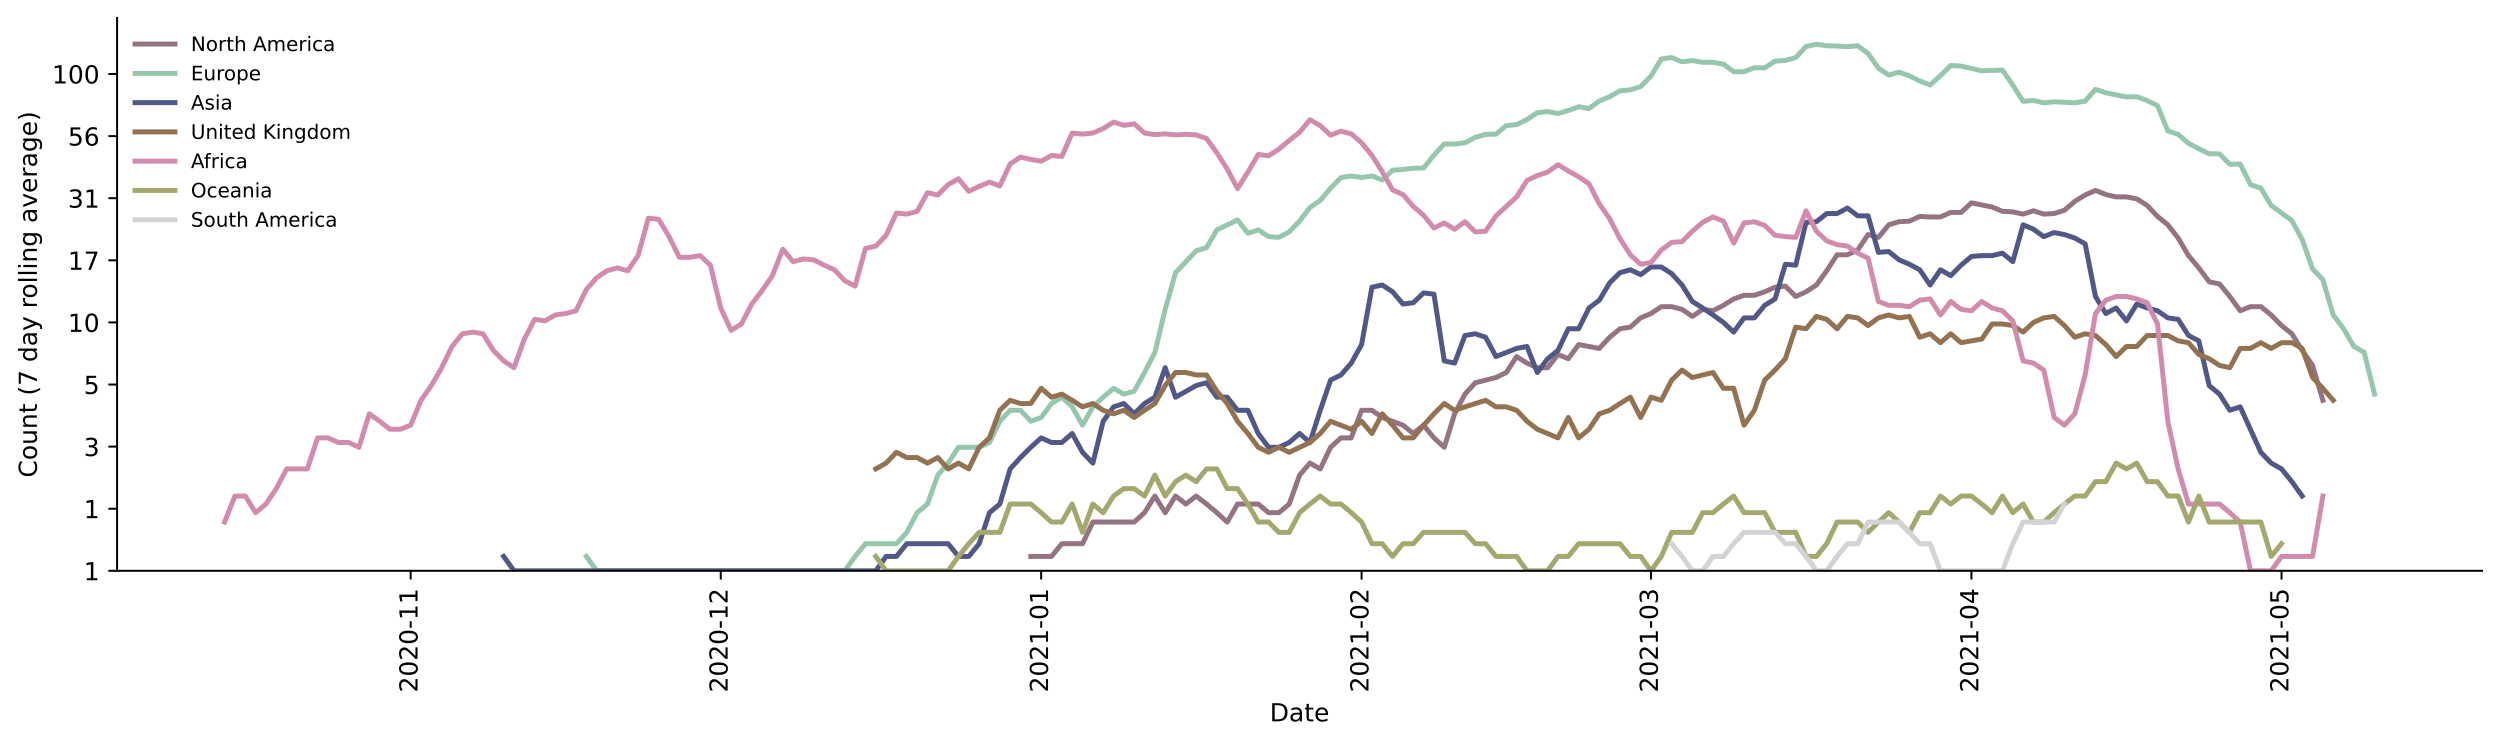 <?xml version="1.0" encoding="utf-8" standalone="no"?>
<!DOCTYPE svg PUBLIC "-//W3C//DTD SVG 1.1//EN"
  "http://www.w3.org/Graphics/SVG/1.1/DTD/svg11.dtd">
<!-- Created with matplotlib (https://matplotlib.org/) -->
<svg height="298.621pt" version="1.1" viewBox="0 0 1002.766 298.621" width="1002.766pt" xmlns="http://www.w3.org/2000/svg" xmlns:xlink="http://www.w3.org/1999/xlink">
 <defs>
  <style type="text/css">*{stroke-linecap:butt;stroke-linejoin:round;}</style>
 </defs>
 <g id="figure_1">
  <g id="patch_1">
   <path d="M 0 298.621 
L 1002.766 298.621 
L 1002.766 0 
L 0 0 
z
" style="fill:#ffffff;"/>
  </g>
  <g id="axes_1">
   <g id="patch_2">
    <path d="M 46.966 228.96 
L 995.566 228.96 
L 995.566 7.2 
L 46.966 7.2 
z
" style="fill:#ffffff;"/>
   </g>
   <g id="matplotlib.axis_1">
    <g id="xtick_1">
     <g id="line2d_1">
      <defs>
       <path d="M 0 0 
L 0 3.5 
" id="m1bc987ef3b" style="stroke:#000000;stroke-width:0.8;"/>
      </defs>
      <g>
       <use style="stroke:#000000;stroke-width:0.8;" x="164.711" xlink:href="#m1bc987ef3b" y="228.96"/>
      </g>
     </g>
     <g id="text_1">
      <!-- 2020-11 -->
      <g transform="translate(167.471 277.743)rotate(-90)scale(0.1 -0.1)">
       <defs>
        <path d="M 19.188 8.297 
L 53.609 8.297 
L 53.609 0 
L 7.328 0 
L 7.328 8.297 
Q 12.938 14.109 22.625 23.891 
Q 32.328 33.688 34.812 36.531 
Q 39.547 41.844 41.422 45.531 
Q 43.312 49.219 43.312 52.781 
Q 43.312 58.594 39.234 62.25 
Q 35.156 65.922 28.609 65.922 
Q 23.969 65.922 18.812 64.312 
Q 13.672 62.703 7.812 59.422 
L 7.812 69.391 
Q 13.766 71.781 18.938 73 
Q 24.125 74.219 28.422 74.219 
Q 39.75 74.219 46.484 68.547 
Q 53.219 62.891 53.219 53.422 
Q 53.219 48.922 51.531 44.891 
Q 49.859 40.875 45.406 35.406 
Q 44.188 33.984 37.641 27.219 
Q 31.109 20.453 19.188 8.297 
z
" id="DejaVuSans-50"/>
        <path d="M 31.781 66.406 
Q 24.172 66.406 20.328 58.906 
Q 16.5 51.422 16.5 36.375 
Q 16.5 21.391 20.328 13.891 
Q 24.172 6.391 31.781 6.391 
Q 39.453 6.391 43.281 13.891 
Q 47.125 21.391 47.125 36.375 
Q 47.125 51.422 43.281 58.906 
Q 39.453 66.406 31.781 66.406 
z
M 31.781 74.219 
Q 44.047 74.219 50.516 64.516 
Q 56.984 54.828 56.984 36.375 
Q 56.984 17.969 50.516 8.266 
Q 44.047 -1.422 31.781 -1.422 
Q 19.531 -1.422 13.062 8.266 
Q 6.594 17.969 6.594 36.375 
Q 6.594 54.828 13.062 64.516 
Q 19.531 74.219 31.781 74.219 
z
" id="DejaVuSans-48"/>
        <path d="M 4.891 31.391 
L 31.203 31.391 
L 31.203 23.391 
L 4.891 23.391 
z
" id="DejaVuSans-45"/>
        <path d="M 12.406 8.297 
L 28.516 8.297 
L 28.516 63.922 
L 10.984 60.406 
L 10.984 69.391 
L 28.422 72.906 
L 38.281 72.906 
L 38.281 8.297 
L 54.391 8.297 
L 54.391 0 
L 12.406 0 
z
" id="DejaVuSans-49"/>
       </defs>
       <use xlink:href="#DejaVuSans-50"/>
       <use x="63.623" xlink:href="#DejaVuSans-48"/>
       <use x="127.246" xlink:href="#DejaVuSans-50"/>
       <use x="190.869" xlink:href="#DejaVuSans-48"/>
       <use x="254.492" xlink:href="#DejaVuSans-45"/>
       <use x="290.576" xlink:href="#DejaVuSans-49"/>
       <use x="354.199" xlink:href="#DejaVuSans-49"/>
      </g>
     </g>
    </g>
    <g id="xtick_2">
     <g id="line2d_2">
      <g>
       <use style="stroke:#000000;stroke-width:0.8;" x="289.091" xlink:href="#m1bc987ef3b" y="228.96"/>
      </g>
     </g>
     <g id="text_2">
      <!-- 2020-12 -->
      <g transform="translate(291.85 277.743)rotate(-90)scale(0.1 -0.1)">
       <use xlink:href="#DejaVuSans-50"/>
       <use x="63.623" xlink:href="#DejaVuSans-48"/>
       <use x="127.246" xlink:href="#DejaVuSans-50"/>
       <use x="190.869" xlink:href="#DejaVuSans-48"/>
       <use x="254.492" xlink:href="#DejaVuSans-45"/>
       <use x="290.576" xlink:href="#DejaVuSans-49"/>
       <use x="354.199" xlink:href="#DejaVuSans-50"/>
      </g>
     </g>
    </g>
    <g id="xtick_3">
     <g id="line2d_3">
      <g>
       <use style="stroke:#000000;stroke-width:0.8;" x="417.616" xlink:href="#m1bc987ef3b" y="228.96"/>
      </g>
     </g>
     <g id="text_3">
      <!-- 2021-01 -->
      <g transform="translate(420.376 277.743)rotate(-90)scale(0.1 -0.1)">
       <use xlink:href="#DejaVuSans-50"/>
       <use x="63.623" xlink:href="#DejaVuSans-48"/>
       <use x="127.246" xlink:href="#DejaVuSans-50"/>
       <use x="190.869" xlink:href="#DejaVuSans-49"/>
       <use x="254.492" xlink:href="#DejaVuSans-45"/>
       <use x="290.576" xlink:href="#DejaVuSans-48"/>
       <use x="354.199" xlink:href="#DejaVuSans-49"/>
      </g>
     </g>
    </g>
    <g id="xtick_4">
     <g id="line2d_4">
      <g>
       <use style="stroke:#000000;stroke-width:0.8;" x="546.141" xlink:href="#m1bc987ef3b" y="228.96"/>
      </g>
     </g>
     <g id="text_4">
      <!-- 2021-02 -->
      <g transform="translate(548.901 277.743)rotate(-90)scale(0.1 -0.1)">
       <use xlink:href="#DejaVuSans-50"/>
       <use x="63.623" xlink:href="#DejaVuSans-48"/>
       <use x="127.246" xlink:href="#DejaVuSans-50"/>
       <use x="190.869" xlink:href="#DejaVuSans-49"/>
       <use x="254.492" xlink:href="#DejaVuSans-45"/>
       <use x="290.576" xlink:href="#DejaVuSans-48"/>
       <use x="354.199" xlink:href="#DejaVuSans-50"/>
      </g>
     </g>
    </g>
    <g id="xtick_5">
     <g id="line2d_5">
      <g>
       <use style="stroke:#000000;stroke-width:0.8;" x="662.229" xlink:href="#m1bc987ef3b" y="228.96"/>
      </g>
     </g>
     <g id="text_5">
      <!-- 2021-03 -->
      <g transform="translate(664.988 277.743)rotate(-90)scale(0.1 -0.1)">
       <defs>
        <path d="M 40.578 39.312 
Q 47.656 37.797 51.625 33 
Q 55.609 28.219 55.609 21.188 
Q 55.609 10.406 48.188 4.484 
Q 40.766 -1.422 27.094 -1.422 
Q 22.516 -1.422 17.656 -0.516 
Q 12.797 0.391 7.625 2.203 
L 7.625 11.719 
Q 11.719 9.328 16.594 8.109 
Q 21.484 6.891 26.812 6.891 
Q 36.078 6.891 40.938 10.547 
Q 45.797 14.203 45.797 21.188 
Q 45.797 27.641 41.281 31.266 
Q 36.766 34.906 28.719 34.906 
L 20.219 34.906 
L 20.219 43.016 
L 29.109 43.016 
Q 36.375 43.016 40.234 45.922 
Q 44.094 48.828 44.094 54.297 
Q 44.094 59.906 40.109 62.906 
Q 36.141 65.922 28.719 65.922 
Q 24.656 65.922 20.016 65.031 
Q 15.375 64.156 9.812 62.312 
L 9.812 71.094 
Q 15.438 72.656 20.344 73.438 
Q 25.25 74.219 29.594 74.219 
Q 40.828 74.219 47.359 69.109 
Q 53.906 64.016 53.906 55.328 
Q 53.906 49.266 50.438 45.094 
Q 46.969 40.922 40.578 39.312 
z
" id="DejaVuSans-51"/>
       </defs>
       <use xlink:href="#DejaVuSans-50"/>
       <use x="63.623" xlink:href="#DejaVuSans-48"/>
       <use x="127.246" xlink:href="#DejaVuSans-50"/>
       <use x="190.869" xlink:href="#DejaVuSans-49"/>
       <use x="254.492" xlink:href="#DejaVuSans-45"/>
       <use x="290.576" xlink:href="#DejaVuSans-48"/>
       <use x="354.199" xlink:href="#DejaVuSans-51"/>
      </g>
     </g>
    </g>
    <g id="xtick_6">
     <g id="line2d_6">
      <g>
       <use style="stroke:#000000;stroke-width:0.8;" x="790.754" xlink:href="#m1bc987ef3b" y="228.96"/>
      </g>
     </g>
     <g id="text_6">
      <!-- 2021-04 -->
      <g transform="translate(793.514 277.743)rotate(-90)scale(0.1 -0.1)">
       <defs>
        <path d="M 37.797 64.312 
L 12.891 25.391 
L 37.797 25.391 
z
M 35.203 72.906 
L 47.609 72.906 
L 47.609 25.391 
L 58.016 25.391 
L 58.016 17.188 
L 47.609 17.188 
L 47.609 0 
L 37.797 0 
L 37.797 17.188 
L 4.891 17.188 
L 4.891 26.703 
z
" id="DejaVuSans-52"/>
       </defs>
       <use xlink:href="#DejaVuSans-50"/>
       <use x="63.623" xlink:href="#DejaVuSans-48"/>
       <use x="127.246" xlink:href="#DejaVuSans-50"/>
       <use x="190.869" xlink:href="#DejaVuSans-49"/>
       <use x="254.492" xlink:href="#DejaVuSans-45"/>
       <use x="290.576" xlink:href="#DejaVuSans-48"/>
       <use x="354.199" xlink:href="#DejaVuSans-52"/>
      </g>
     </g>
    </g>
    <g id="xtick_7">
     <g id="line2d_7">
      <g>
       <use style="stroke:#000000;stroke-width:0.8;" x="915.134" xlink:href="#m1bc987ef3b" y="228.96"/>
      </g>
     </g>
     <g id="text_7">
      <!-- 2021-05 -->
      <g transform="translate(917.893 277.743)rotate(-90)scale(0.1 -0.1)">
       <defs>
        <path d="M 10.797 72.906 
L 49.516 72.906 
L 49.516 64.594 
L 19.828 64.594 
L 19.828 46.734 
Q 21.969 47.469 24.109 47.828 
Q 26.266 48.188 28.422 48.188 
Q 40.625 48.188 47.75 41.5 
Q 54.891 34.812 54.891 23.391 
Q 54.891 11.625 47.562 5.094 
Q 40.234 -1.422 26.906 -1.422 
Q 22.312 -1.422 17.547 -0.641 
Q 12.797 0.141 7.719 1.703 
L 7.719 11.625 
Q 12.109 9.234 16.797 8.062 
Q 21.484 6.891 26.703 6.891 
Q 35.156 6.891 40.078 11.328 
Q 45.016 15.766 45.016 23.391 
Q 45.016 31 40.078 35.438 
Q 35.156 39.891 26.703 39.891 
Q 22.75 39.891 18.812 39.016 
Q 14.891 38.141 10.797 36.281 
z
" id="DejaVuSans-53"/>
       </defs>
       <use xlink:href="#DejaVuSans-50"/>
       <use x="63.623" xlink:href="#DejaVuSans-48"/>
       <use x="127.246" xlink:href="#DejaVuSans-50"/>
       <use x="190.869" xlink:href="#DejaVuSans-49"/>
       <use x="254.492" xlink:href="#DejaVuSans-45"/>
       <use x="290.576" xlink:href="#DejaVuSans-48"/>
       <use x="354.199" xlink:href="#DejaVuSans-53"/>
      </g>
     </g>
    </g>
    <g id="text_8">
     <!-- Date -->
     <g transform="translate(509.315 289.341)scale(0.1 -0.1)">
      <defs>
       <path d="M 19.672 64.797 
L 19.672 8.109 
L 31.594 8.109 
Q 46.688 8.109 53.688 14.938 
Q 60.688 21.781 60.688 36.531 
Q 60.688 51.172 53.688 57.984 
Q 46.688 64.797 31.594 64.797 
z
M 9.812 72.906 
L 30.078 72.906 
Q 51.266 72.906 61.172 64.094 
Q 71.094 55.281 71.094 36.531 
Q 71.094 17.672 61.125 8.828 
Q 51.172 0 30.078 0 
L 9.812 0 
z
" id="DejaVuSans-68"/>
       <path d="M 34.281 27.484 
Q 23.391 27.484 19.188 25 
Q 14.984 22.516 14.984 16.5 
Q 14.984 11.719 18.141 8.906 
Q 21.297 6.109 26.703 6.109 
Q 34.188 6.109 38.703 11.406 
Q 43.219 16.703 43.219 25.484 
L 43.219 27.484 
z
M 52.203 31.203 
L 52.203 0 
L 43.219 0 
L 43.219 8.297 
Q 40.141 3.328 35.547 0.953 
Q 30.953 -1.422 24.312 -1.422 
Q 15.922 -1.422 10.953 3.297 
Q 6 8.016 6 15.922 
Q 6 25.141 12.172 29.828 
Q 18.359 34.516 30.609 34.516 
L 43.219 34.516 
L 43.219 35.406 
Q 43.219 41.609 39.141 45 
Q 35.062 48.391 27.688 48.391 
Q 23 48.391 18.547 47.266 
Q 14.109 46.141 10.016 43.891 
L 10.016 52.203 
Q 14.938 54.109 19.578 55.047 
Q 24.219 56 28.609 56 
Q 40.484 56 46.344 49.844 
Q 52.203 43.703 52.203 31.203 
z
" id="DejaVuSans-97"/>
       <path d="M 18.312 70.219 
L 18.312 54.688 
L 36.812 54.688 
L 36.812 47.703 
L 18.312 47.703 
L 18.312 18.016 
Q 18.312 11.328 20.141 9.422 
Q 21.969 7.516 27.594 7.516 
L 36.812 7.516 
L 36.812 0 
L 27.594 0 
Q 17.188 0 13.234 3.875 
Q 9.281 7.766 9.281 18.016 
L 9.281 47.703 
L 2.688 47.703 
L 2.688 54.688 
L 9.281 54.688 
L 9.281 70.219 
z
" id="DejaVuSans-116"/>
       <path d="M 56.203 29.594 
L 56.203 25.203 
L 14.891 25.203 
Q 15.484 15.922 20.484 11.062 
Q 25.484 6.203 34.422 6.203 
Q 39.594 6.203 44.453 7.469 
Q 49.312 8.734 54.109 11.281 
L 54.109 2.781 
Q 49.266 0.734 44.188 -0.344 
Q 39.109 -1.422 33.891 -1.422 
Q 20.797 -1.422 13.156 6.188 
Q 5.516 13.812 5.516 26.812 
Q 5.516 40.234 12.766 48.109 
Q 20.016 56 32.328 56 
Q 43.359 56 49.781 48.891 
Q 56.203 41.797 56.203 29.594 
z
M 47.219 32.234 
Q 47.125 39.594 43.094 43.984 
Q 39.062 48.391 32.422 48.391 
Q 24.906 48.391 20.391 44.141 
Q 15.875 39.891 15.188 32.172 
z
" id="DejaVuSans-101"/>
      </defs>
      <use xlink:href="#DejaVuSans-68"/>
      <use x="77.002" xlink:href="#DejaVuSans-97"/>
      <use x="138.281" xlink:href="#DejaVuSans-116"/>
      <use x="177.49" xlink:href="#DejaVuSans-101"/>
     </g>
    </g>
   </g>
   <g id="matplotlib.axis_2">
    <g id="ytick_1">
     <g id="line2d_8">
      <defs>
       <path d="M 0 0 
L -3.5 0 
" id="mc4f3e75cbd" style="stroke:#000000;stroke-width:0.8;"/>
      </defs>
      <g>
       <use style="stroke:#000000;stroke-width:0.8;" x="46.966" xlink:href="#mc4f3e75cbd" y="228.96"/>
      </g>
     </g>
     <g id="text_9">
      <!-- 1 -->
      <g transform="translate(33.603 232.759)scale(0.1 -0.1)">
       <use xlink:href="#DejaVuSans-49"/>
      </g>
     </g>
    </g>
    <g id="ytick_2">
     <g id="line2d_9">
      <g>
       <use style="stroke:#000000;stroke-width:0.8;" x="46.966" xlink:href="#mc4f3e75cbd" y="204.05"/>
      </g>
     </g>
     <g id="text_10">
      <!-- 1 -->
      <g transform="translate(33.603 207.849)scale(0.1 -0.1)">
       <use xlink:href="#DejaVuSans-49"/>
      </g>
     </g>
    </g>
    <g id="ytick_3">
     <g id="line2d_10">
      <g>
       <use style="stroke:#000000;stroke-width:0.8;" x="46.966" xlink:href="#mc4f3e75cbd" y="179.14"/>
      </g>
     </g>
     <g id="text_11">
      <!-- 3 -->
      <g transform="translate(33.603 182.939)scale(0.1 -0.1)">
       <use xlink:href="#DejaVuSans-51"/>
      </g>
     </g>
    </g>
    <g id="ytick_4">
     <g id="line2d_11">
      <g>
       <use style="stroke:#000000;stroke-width:0.8;" x="46.966" xlink:href="#mc4f3e75cbd" y="154.23"/>
      </g>
     </g>
     <g id="text_12">
      <!-- 5 -->
      <g transform="translate(33.603 158.029)scale(0.1 -0.1)">
       <use xlink:href="#DejaVuSans-53"/>
      </g>
     </g>
    </g>
    <g id="ytick_5">
     <g id="line2d_12">
      <g>
       <use style="stroke:#000000;stroke-width:0.8;" x="46.966" xlink:href="#mc4f3e75cbd" y="129.32"/>
      </g>
     </g>
     <g id="text_13">
      <!-- 10 -->
      <g transform="translate(27.241 133.119)scale(0.1 -0.1)">
       <use xlink:href="#DejaVuSans-49"/>
       <use x="63.623" xlink:href="#DejaVuSans-48"/>
      </g>
     </g>
    </g>
    <g id="ytick_6">
     <g id="line2d_13">
      <g>
       <use style="stroke:#000000;stroke-width:0.8;" x="46.966" xlink:href="#mc4f3e75cbd" y="104.41"/>
      </g>
     </g>
     <g id="text_14">
      <!-- 17 -->
      <g transform="translate(27.241 108.209)scale(0.1 -0.1)">
       <defs>
        <path d="M 8.203 72.906 
L 55.078 72.906 
L 55.078 68.703 
L 28.609 0 
L 18.312 0 
L 43.219 64.594 
L 8.203 64.594 
z
" id="DejaVuSans-55"/>
       </defs>
       <use xlink:href="#DejaVuSans-49"/>
       <use x="63.623" xlink:href="#DejaVuSans-55"/>
      </g>
     </g>
    </g>
    <g id="ytick_7">
     <g id="line2d_14">
      <g>
       <use style="stroke:#000000;stroke-width:0.8;" x="46.966" xlink:href="#mc4f3e75cbd" y="79.5"/>
      </g>
     </g>
     <g id="text_15">
      <!-- 31 -->
      <g transform="translate(27.241 83.299)scale(0.1 -0.1)">
       <use xlink:href="#DejaVuSans-51"/>
       <use x="63.623" xlink:href="#DejaVuSans-49"/>
      </g>
     </g>
    </g>
    <g id="ytick_8">
     <g id="line2d_15">
      <g>
       <use style="stroke:#000000;stroke-width:0.8;" x="46.966" xlink:href="#mc4f3e75cbd" y="54.59"/>
      </g>
     </g>
     <g id="text_16">
      <!-- 56 -->
      <g transform="translate(27.241 58.389)scale(0.1 -0.1)">
       <defs>
        <path d="M 33.016 40.375 
Q 26.375 40.375 22.484 35.828 
Q 18.609 31.297 18.609 23.391 
Q 18.609 15.531 22.484 10.953 
Q 26.375 6.391 33.016 6.391 
Q 39.656 6.391 43.531 10.953 
Q 47.406 15.531 47.406 23.391 
Q 47.406 31.297 43.531 35.828 
Q 39.656 40.375 33.016 40.375 
z
M 52.594 71.297 
L 52.594 62.312 
Q 48.875 64.062 45.094 64.984 
Q 41.312 65.922 37.594 65.922 
Q 27.828 65.922 22.672 59.328 
Q 17.531 52.734 16.797 39.406 
Q 19.672 43.656 24.016 45.922 
Q 28.375 48.188 33.594 48.188 
Q 44.578 48.188 50.953 41.516 
Q 57.328 34.859 57.328 23.391 
Q 57.328 12.156 50.688 5.359 
Q 44.047 -1.422 33.016 -1.422 
Q 20.359 -1.422 13.672 8.266 
Q 6.984 17.969 6.984 36.375 
Q 6.984 53.656 15.188 63.938 
Q 23.391 74.219 37.203 74.219 
Q 40.922 74.219 44.703 73.484 
Q 48.484 72.75 52.594 71.297 
z
" id="DejaVuSans-54"/>
       </defs>
       <use xlink:href="#DejaVuSans-53"/>
       <use x="63.623" xlink:href="#DejaVuSans-54"/>
      </g>
     </g>
    </g>
    <g id="ytick_9">
     <g id="line2d_16">
      <g>
       <use style="stroke:#000000;stroke-width:0.8;" x="46.966" xlink:href="#mc4f3e75cbd" y="29.68"/>
      </g>
     </g>
     <g id="text_17">
      <!-- 100 -->
      <g transform="translate(20.878 33.479)scale(0.1 -0.1)">
       <use xlink:href="#DejaVuSans-49"/>
       <use x="63.623" xlink:href="#DejaVuSans-48"/>
       <use x="127.246" xlink:href="#DejaVuSans-48"/>
      </g>
     </g>
    </g>
    <g id="text_18">
     <!-- Count (7 day rolling average) -->
     <g transform="translate(14.798 191.548)rotate(-90)scale(0.1 -0.1)">
      <defs>
       <path d="M 64.406 67.281 
L 64.406 56.891 
Q 59.422 61.531 53.781 63.812 
Q 48.141 66.109 41.797 66.109 
Q 29.297 66.109 22.656 58.469 
Q 16.016 50.828 16.016 36.375 
Q 16.016 21.969 22.656 14.328 
Q 29.297 6.688 41.797 6.688 
Q 48.141 6.688 53.781 8.984 
Q 59.422 11.281 64.406 15.922 
L 64.406 5.609 
Q 59.234 2.094 53.438 0.328 
Q 47.656 -1.422 41.219 -1.422 
Q 24.656 -1.422 15.125 8.703 
Q 5.609 18.844 5.609 36.375 
Q 5.609 53.953 15.125 64.078 
Q 24.656 74.219 41.219 74.219 
Q 47.75 74.219 53.531 72.484 
Q 59.328 70.75 64.406 67.281 
z
" id="DejaVuSans-67"/>
       <path d="M 30.609 48.391 
Q 23.391 48.391 19.188 42.75 
Q 14.984 37.109 14.984 27.297 
Q 14.984 17.484 19.156 11.844 
Q 23.344 6.203 30.609 6.203 
Q 37.797 6.203 41.984 11.859 
Q 46.188 17.531 46.188 27.297 
Q 46.188 37.016 41.984 42.703 
Q 37.797 48.391 30.609 48.391 
z
M 30.609 56 
Q 42.328 56 49.016 48.375 
Q 55.719 40.766 55.719 27.297 
Q 55.719 13.875 49.016 6.219 
Q 42.328 -1.422 30.609 -1.422 
Q 18.844 -1.422 12.172 6.219 
Q 5.516 13.875 5.516 27.297 
Q 5.516 40.766 12.172 48.375 
Q 18.844 56 30.609 56 
z
" id="DejaVuSans-111"/>
       <path d="M 8.5 21.578 
L 8.5 54.688 
L 17.484 54.688 
L 17.484 21.922 
Q 17.484 14.156 20.5 10.266 
Q 23.531 6.391 29.594 6.391 
Q 36.859 6.391 41.078 11.031 
Q 45.312 15.672 45.312 23.688 
L 45.312 54.688 
L 54.297 54.688 
L 54.297 0 
L 45.312 0 
L 45.312 8.406 
Q 42.047 3.422 37.719 1 
Q 33.406 -1.422 27.688 -1.422 
Q 18.266 -1.422 13.375 4.438 
Q 8.5 10.297 8.5 21.578 
z
M 31.109 56 
z
" id="DejaVuSans-117"/>
       <path d="M 54.891 33.016 
L 54.891 0 
L 45.906 0 
L 45.906 32.719 
Q 45.906 40.484 42.875 44.328 
Q 39.844 48.188 33.797 48.188 
Q 26.516 48.188 22.312 43.547 
Q 18.109 38.922 18.109 30.906 
L 18.109 0 
L 9.078 0 
L 9.078 54.688 
L 18.109 54.688 
L 18.109 46.188 
Q 21.344 51.125 25.703 53.562 
Q 30.078 56 35.797 56 
Q 45.219 56 50.047 50.172 
Q 54.891 44.344 54.891 33.016 
z
" id="DejaVuSans-110"/>
       <path id="DejaVuSans-32"/>
       <path d="M 31 75.875 
Q 24.469 64.656 21.281 53.656 
Q 18.109 42.672 18.109 31.391 
Q 18.109 20.125 21.312 9.062 
Q 24.516 -2 31 -13.188 
L 23.188 -13.188 
Q 15.875 -1.703 12.234 9.375 
Q 8.594 20.453 8.594 31.391 
Q 8.594 42.281 12.203 53.312 
Q 15.828 64.359 23.188 75.875 
z
" id="DejaVuSans-40"/>
       <path d="M 45.406 46.391 
L 45.406 75.984 
L 54.391 75.984 
L 54.391 0 
L 45.406 0 
L 45.406 8.203 
Q 42.578 3.328 38.25 0.953 
Q 33.938 -1.422 27.875 -1.422 
Q 17.969 -1.422 11.734 6.484 
Q 5.516 14.406 5.516 27.297 
Q 5.516 40.188 11.734 48.094 
Q 17.969 56 27.875 56 
Q 33.938 56 38.25 53.625 
Q 42.578 51.266 45.406 46.391 
z
M 14.797 27.297 
Q 14.797 17.391 18.875 11.75 
Q 22.953 6.109 30.078 6.109 
Q 37.203 6.109 41.297 11.75 
Q 45.406 17.391 45.406 27.297 
Q 45.406 37.203 41.297 42.844 
Q 37.203 48.484 30.078 48.484 
Q 22.953 48.484 18.875 42.844 
Q 14.797 37.203 14.797 27.297 
z
" id="DejaVuSans-100"/>
       <path d="M 32.172 -5.078 
Q 28.375 -14.844 24.75 -17.812 
Q 21.141 -20.797 15.094 -20.797 
L 7.906 -20.797 
L 7.906 -13.281 
L 13.188 -13.281 
Q 16.891 -13.281 18.938 -11.516 
Q 21 -9.766 23.484 -3.219 
L 25.094 0.875 
L 2.984 54.688 
L 12.5 54.688 
L 29.594 11.922 
L 46.688 54.688 
L 56.203 54.688 
z
" id="DejaVuSans-121"/>
       <path d="M 41.109 46.297 
Q 39.594 47.172 37.812 47.578 
Q 36.031 48 33.891 48 
Q 26.266 48 22.188 43.047 
Q 18.109 38.094 18.109 28.812 
L 18.109 0 
L 9.078 0 
L 9.078 54.688 
L 18.109 54.688 
L 18.109 46.188 
Q 20.953 51.172 25.484 53.578 
Q 30.031 56 36.531 56 
Q 37.453 56 38.578 55.875 
Q 39.703 55.766 41.062 55.516 
z
" id="DejaVuSans-114"/>
       <path d="M 9.422 75.984 
L 18.406 75.984 
L 18.406 0 
L 9.422 0 
z
" id="DejaVuSans-108"/>
       <path d="M 9.422 54.688 
L 18.406 54.688 
L 18.406 0 
L 9.422 0 
z
M 9.422 75.984 
L 18.406 75.984 
L 18.406 64.594 
L 9.422 64.594 
z
" id="DejaVuSans-105"/>
       <path d="M 45.406 27.984 
Q 45.406 37.75 41.375 43.109 
Q 37.359 48.484 30.078 48.484 
Q 22.859 48.484 18.828 43.109 
Q 14.797 37.75 14.797 27.984 
Q 14.797 18.266 18.828 12.891 
Q 22.859 7.516 30.078 7.516 
Q 37.359 7.516 41.375 12.891 
Q 45.406 18.266 45.406 27.984 
z
M 54.391 6.781 
Q 54.391 -7.172 48.188 -13.984 
Q 42 -20.797 29.203 -20.797 
Q 24.469 -20.797 20.266 -20.094 
Q 16.062 -19.391 12.109 -17.922 
L 12.109 -9.188 
Q 16.062 -11.328 19.922 -12.344 
Q 23.781 -13.375 27.781 -13.375 
Q 36.625 -13.375 41.016 -8.766 
Q 45.406 -4.156 45.406 5.172 
L 45.406 9.625 
Q 42.625 4.781 38.281 2.391 
Q 33.938 0 27.875 0 
Q 17.828 0 11.672 7.656 
Q 5.516 15.328 5.516 27.984 
Q 5.516 40.672 11.672 48.328 
Q 17.828 56 27.875 56 
Q 33.938 56 38.281 53.609 
Q 42.625 51.219 45.406 46.391 
L 45.406 54.688 
L 54.391 54.688 
z
" id="DejaVuSans-103"/>
       <path d="M 2.984 54.688 
L 12.5 54.688 
L 29.594 8.797 
L 46.688 54.688 
L 56.203 54.688 
L 35.688 0 
L 23.484 0 
z
" id="DejaVuSans-118"/>
       <path d="M 8.016 75.875 
L 15.828 75.875 
Q 23.141 64.359 26.781 53.312 
Q 30.422 42.281 30.422 31.391 
Q 30.422 20.453 26.781 9.375 
Q 23.141 -1.703 15.828 -13.188 
L 8.016 -13.188 
Q 14.5 -2 17.703 9.062 
Q 20.906 20.125 20.906 31.391 
Q 20.906 42.672 17.703 53.656 
Q 14.5 64.656 8.016 75.875 
z
" id="DejaVuSans-41"/>
      </defs>
      <use xlink:href="#DejaVuSans-67"/>
      <use x="69.824" xlink:href="#DejaVuSans-111"/>
      <use x="131.006" xlink:href="#DejaVuSans-117"/>
      <use x="194.385" xlink:href="#DejaVuSans-110"/>
      <use x="257.764" xlink:href="#DejaVuSans-116"/>
      <use x="296.973" xlink:href="#DejaVuSans-32"/>
      <use x="328.76" xlink:href="#DejaVuSans-40"/>
      <use x="367.773" xlink:href="#DejaVuSans-55"/>
      <use x="431.396" xlink:href="#DejaVuSans-32"/>
      <use x="463.184" xlink:href="#DejaVuSans-100"/>
      <use x="526.66" xlink:href="#DejaVuSans-97"/>
      <use x="587.939" xlink:href="#DejaVuSans-121"/>
      <use x="647.119" xlink:href="#DejaVuSans-32"/>
      <use x="678.906" xlink:href="#DejaVuSans-114"/>
      <use x="717.77" xlink:href="#DejaVuSans-111"/>
      <use x="778.951" xlink:href="#DejaVuSans-108"/>
      <use x="806.734" xlink:href="#DejaVuSans-108"/>
      <use x="834.518" xlink:href="#DejaVuSans-105"/>
      <use x="862.301" xlink:href="#DejaVuSans-110"/>
      <use x="925.68" xlink:href="#DejaVuSans-103"/>
      <use x="989.156" xlink:href="#DejaVuSans-32"/>
      <use x="1020.943" xlink:href="#DejaVuSans-97"/>
      <use x="1082.223" xlink:href="#DejaVuSans-118"/>
      <use x="1141.402" xlink:href="#DejaVuSans-101"/>
      <use x="1202.926" xlink:href="#DejaVuSans-114"/>
      <use x="1244.039" xlink:href="#DejaVuSans-97"/>
      <use x="1305.318" xlink:href="#DejaVuSans-103"/>
      <use x="1368.795" xlink:href="#DejaVuSans-101"/>
      <use x="1430.318" xlink:href="#DejaVuSans-41"/>
     </g>
    </g>
   </g>
   <g id="line2d_17">
    <path clip-path="url(#pd450629215)" d="M 413.47 223.182 
L 421.762 223.182 
L 425.908 218.085 
L 434.2 218.085 
L 438.346 209.401 
L 454.93 209.401 
L 459.076 205.636 
L 463.222 198.965 
L 467.368 205.636 
L 471.514 198.965 
L 475.66 202.172 
L 479.806 198.965 
L 483.952 202.172 
L 488.098 205.636 
L 492.244 209.401 
L 496.39 202.172 
L 504.682 202.172 
L 508.828 205.636 
L 512.974 205.636 
L 517.12 202.172 
L 521.266 190.564 
L 525.412 185.751 
L 529.558 188.09 
L 533.704 179.407 
L 537.85 175.641 
L 541.996 175.641 
L 546.141 164.566 
L 550.287 164.566 
L 554.433 167.452 
L 562.725 170.545 
L 566.871 173.875 
L 571.017 170.545 
L 575.163 175.641 
L 579.309 179.407 
L 583.455 165.985 
L 587.601 158.096 
L 591.747 153.536 
L 600.039 151.425 
L 604.185 149.412 
L 608.331 143.023 
L 612.477 145.647 
L 616.623 147.488 
L 620.769 147.488 
L 624.915 142.183 
L 629.061 143.88 
L 633.207 138.21 
L 641.499 139.756 
L 645.645 135.275 
L 649.791 131.866 
L 653.937 131.216 
L 658.083 127.504 
L 662.229 125.761 
L 666.375 123.004 
L 670.521 123.004 
L 674.667 124.086 
L 678.813 126.915 
L 682.959 124.086 
L 687.105 124.637 
L 691.251 122.473 
L 695.397 119.912 
L 699.543 118.445 
L 703.689 118.445 
L 707.835 117.026 
L 711.981 115.204 
L 716.127 114.76 
L 720.273 118.928 
L 724.419 117.026 
L 728.565 114.321 
L 732.711 108.597 
L 736.857 102.201 
L 741.003 102.201 
L 745.148 100.263 
L 749.294 94.092 
L 753.44 95.201 
L 757.586 90.167 
L 761.732 88.934 
L 765.878 88.691 
L 770.024 86.799 
L 774.17 87.031 
L 778.316 87.031 
L 782.462 85.209 
L 786.608 85.209 
L 790.754 81.37 
L 799.046 83.034 
L 803.192 84.765 
L 807.338 84.987 
L 811.484 85.884 
L 815.63 84.545 
L 819.776 85.884 
L 823.922 85.658 
L 828.068 84.326 
L 832.214 80.762 
L 836.36 78.221 
L 840.506 76.364 
L 844.652 78.032 
L 848.798 78.987 
L 852.944 78.987 
L 857.09 79.767 
L 861.236 82.402 
L 865.382 86.799 
L 869.528 90.167 
L 873.674 95.483 
L 877.82 102.532 
L 881.966 107.463 
L 886.112 113.029 
L 890.258 113.886 
L 894.404 118.928 
L 898.55 124.637 
L 902.696 123.004 
L 906.842 123.004 
L 910.988 126.335 
L 915.134 130.574 
L 919.28 133.879 
L 923.426 140.55 
L 927.572 146.558 
L 931.718 160.569 
L 931.718 160.569 
" style="fill:none;stroke:#947383;stroke-linecap:square;stroke-width:2;"/>
   </g>
   <g id="line2d_18">
    <path clip-path="url(#pd450629215)" d="M 235.193 223.182 
L 239.339 228.96 
L 338.843 228.96 
L 342.989 223.182 
L 347.135 218.085 
L 359.572 218.085 
L 363.718 213.526 
L 367.864 205.636 
L 372.01 202.172 
L 376.156 190.564 
L 380.302 185.751 
L 384.448 179.407 
L 392.74 179.407 
L 396.886 177.483 
L 401.032 168.971 
L 405.178 164.566 
L 409.324 164.566 
L 413.47 168.971 
L 417.616 167.452 
L 421.762 161.861 
L 425.908 159.315 
L 430.054 163.192 
L 434.2 170.545 
L 438.346 163.192 
L 442.492 159.315 
L 446.638 155.756 
L 450.784 158.096 
L 454.93 156.91 
L 459.076 149.412 
L 463.222 141.359 
L 467.368 124.086 
L 471.514 109.37 
L 479.806 100.58 
L 483.952 99.326 
L 488.098 92.216 
L 496.39 88.211 
L 500.536 93.547 
L 504.682 92.216 
L 508.828 94.921 
L 512.974 95.201 
L 517.12 93.01 
L 521.266 88.691 
L 525.412 83.247 
L 529.558 80.361 
L 533.704 75.464 
L 537.85 71.226 
L 541.996 70.585 
L 546.141 71.226 
L 550.287 70.585 
L 554.433 72.206 
L 558.579 68.262 
L 562.725 67.962 
L 566.871 67.515 
L 571.017 67.367 
L 575.163 62.221 
L 579.309 57.74 
L 583.455 57.74 
L 587.601 57.27 
L 591.747 55.103 
L 595.893 53.896 
L 600.039 53.788 
L 604.185 50.366 
L 608.331 49.969 
L 612.477 47.943 
L 616.623 45.203 
L 620.769 44.763 
L 624.915 45.558 
L 629.061 44.327 
L 633.207 42.794 
L 637.353 43.554 
L 641.499 40.511 
L 645.645 38.799 
L 649.791 36.423 
L 653.937 36.063 
L 658.083 34.723 
L 662.229 30.491 
L 666.375 23.632 
L 670.521 23.098 
L 674.667 24.776 
L 678.813 24.282 
L 682.959 24.997 
L 687.105 24.997 
L 691.251 25.725 
L 695.397 28.763 
L 699.543 28.763 
L 703.689 27.159 
L 707.835 27.217 
L 711.981 24.501 
L 716.127 24.228 
L 720.273 23.098 
L 724.419 18.661 
L 728.565 17.76 
L 732.711 18.374 
L 736.857 18.47 
L 741.003 18.709 
L 745.148 18.374 
L 749.294 21.431 
L 753.44 27.334 
L 757.586 30.115 
L 761.732 28.945 
L 765.878 30.428 
L 770.024 32.489 
L 774.17 34.102 
L 778.316 30.366 
L 782.462 26.293 
L 786.608 26.522 
L 794.9 28.401 
L 803.192 28.102 
L 807.338 34.102 
L 811.484 40.67 
L 815.63 40.274 
L 819.776 41.232 
L 823.922 40.83 
L 832.214 41.232 
L 836.36 40.591 
L 840.506 35.849 
L 844.652 37.225 
L 852.944 38.875 
L 857.09 38.799 
L 861.236 40.353 
L 865.382 42.377 
L 869.528 52.512 
L 873.674 53.896 
L 877.82 57.505 
L 881.966 59.675 
L 886.112 61.7 
L 890.258 61.7 
L 894.404 65.915 
L 898.55 65.772 
L 902.696 74.062 
L 906.842 75.464 
L 910.988 82.402 
L 919.28 88.45 
L 923.426 96.052 
L 927.572 107.838 
L 931.718 112.188 
L 935.864 126.335 
L 940.01 131.866 
L 944.155 138.976 
L 948.301 141.359 
L 952.447 158.096 
L 952.447 158.096 
" style="fill:none;stroke:#96c6ad;stroke-linecap:square;stroke-width:2;"/>
   </g>
   <g id="line2d_19">
    <path clip-path="url(#pd450629215)" d="M 202.025 223.182 
L 206.171 228.96 
L 351.28 228.96 
L 355.426 223.182 
L 359.572 223.182 
L 363.718 218.085 
L 380.302 218.085 
L 384.448 223.182 
L 388.594 223.182 
L 392.74 218.085 
L 396.886 205.636 
L 401.032 202.172 
L 405.178 188.09 
L 409.324 183.531 
L 413.47 179.407 
L 417.616 175.641 
L 421.762 177.483 
L 425.908 177.483 
L 430.054 173.875 
L 434.2 181.42 
L 438.346 185.751 
L 442.492 168.971 
L 446.638 163.192 
L 450.784 161.861 
L 454.93 165.985 
L 459.076 161.861 
L 463.222 159.315 
L 467.368 147.488 
L 471.514 159.315 
L 479.806 154.632 
L 483.952 153.536 
L 488.098 159.315 
L 492.244 159.315 
L 496.39 164.566 
L 500.536 164.566 
L 504.682 173.875 
L 508.828 179.407 
L 512.974 179.407 
L 517.12 177.483 
L 521.266 173.875 
L 525.412 177.483 
L 529.558 164.566 
L 533.704 152.468 
L 537.85 150.407 
L 541.996 145.647 
L 546.141 138.21 
L 550.287 115.204 
L 554.433 114.321 
L 558.579 117.026 
L 562.725 121.949 
L 566.871 121.43 
L 571.017 117.494 
L 575.163 117.967 
L 579.309 144.755 
L 583.455 145.647 
L 587.601 134.572 
L 591.747 133.879 
L 595.893 135.275 
L 600.039 143.023 
L 608.331 139.756 
L 612.477 138.976 
L 616.623 149.412 
L 620.769 143.88 
L 624.915 140.55 
L 629.061 131.866 
L 633.207 131.866 
L 637.353 123.542 
L 641.499 120.412 
L 645.645 113.455 
L 649.791 109.37 
L 653.937 108.216 
L 658.083 110.157 
L 662.229 107.092 
L 666.375 107.092 
L 670.521 109.761 
L 674.667 114.321 
L 678.813 120.918 
L 682.959 123.542 
L 687.105 126.335 
L 691.251 129.32 
L 695.397 133.198 
L 699.543 127.504 
L 703.689 127.504 
L 707.835 122.473 
L 711.981 119.912 
L 716.127 105.996 
L 720.273 106.358 
L 724.419 89.178 
L 728.565 88.934 
L 732.711 85.658 
L 736.857 85.658 
L 741.003 83.461 
L 745.148 86.569 
L 749.294 86.569 
L 753.44 101.221 
L 757.586 100.899 
L 761.732 104.23 
L 765.878 105.996 
L 770.024 108.216 
L 774.17 114.321 
L 778.316 108.216 
L 782.462 110.555 
L 786.608 106.358 
L 790.754 102.867 
L 794.9 102.532 
L 799.046 102.532 
L 803.192 101.545 
L 807.338 104.928 
L 811.484 90.167 
L 815.63 91.954 
L 819.776 94.921 
L 823.922 93.278 
L 828.068 94.092 
L 832.214 95.483 
L 836.36 97.807 
L 840.506 118.928 
L 844.652 125.761 
L 848.798 123.542 
L 852.944 128.706 
L 857.09 121.949 
L 861.236 123.542 
L 865.382 124.637 
L 869.528 127.504 
L 873.674 128.101 
L 877.82 134.572 
L 881.966 136.718 
L 886.112 154.632 
L 890.258 158.096 
L 894.404 164.566 
L 898.55 163.192 
L 906.842 181.42 
L 910.988 185.751 
L 915.134 188.09 
L 919.28 193.187 
L 923.426 198.965 
L 923.426 198.965 
" style="fill:none;stroke:#525886;stroke-linecap:square;stroke-width:2;"/>
   </g>
   <g id="line2d_20">
    <path clip-path="url(#pd450629215)" d="M 351.28 188.09 
L 355.426 185.751 
L 359.572 181.42 
L 363.718 183.531 
L 367.864 183.531 
L 372.01 185.751 
L 376.156 183.531 
L 380.302 188.09 
L 384.448 185.751 
L 388.594 188.09 
L 392.74 179.407 
L 396.886 175.641 
L 401.032 164.566 
L 405.178 160.569 
L 409.324 161.861 
L 413.47 161.861 
L 417.616 155.756 
L 421.762 159.315 
L 425.908 158.096 
L 430.054 160.569 
L 434.2 163.192 
L 438.346 161.861 
L 442.492 164.566 
L 446.638 165.985 
L 450.784 164.566 
L 454.93 167.452 
L 459.076 164.566 
L 463.222 161.861 
L 467.368 154.632 
L 471.514 149.412 
L 475.66 149.412 
L 479.806 150.407 
L 483.952 150.407 
L 488.098 156.91 
L 492.244 161.861 
L 496.39 168.971 
L 500.536 173.875 
L 504.682 179.407 
L 508.828 181.42 
L 512.974 179.407 
L 517.12 181.42 
L 525.412 177.483 
L 529.558 173.875 
L 533.704 168.971 
L 541.996 172.178 
L 546.141 168.971 
L 550.287 173.875 
L 554.433 165.985 
L 558.579 170.545 
L 562.725 175.641 
L 566.871 175.641 
L 571.017 170.545 
L 575.163 165.985 
L 579.309 161.861 
L 583.455 164.566 
L 591.747 161.861 
L 595.893 160.569 
L 600.039 163.192 
L 604.185 163.192 
L 608.331 164.566 
L 612.477 168.971 
L 616.623 172.178 
L 624.915 175.641 
L 629.061 167.452 
L 633.207 175.641 
L 637.353 172.178 
L 641.499 165.985 
L 645.645 164.566 
L 649.791 161.861 
L 653.937 159.315 
L 658.083 167.452 
L 662.229 159.315 
L 666.375 160.569 
L 670.521 152.468 
L 674.667 148.44 
L 678.813 151.425 
L 687.105 149.412 
L 691.251 155.756 
L 695.397 155.756 
L 699.543 170.545 
L 703.689 164.566 
L 707.835 152.468 
L 711.981 148.44 
L 716.127 143.88 
L 720.273 131.216 
L 724.419 131.866 
L 728.565 126.915 
L 732.711 128.101 
L 736.857 131.866 
L 741.003 126.915 
L 745.148 127.504 
L 749.294 130.574 
L 753.44 127.504 
L 757.586 126.335 
L 761.732 127.504 
L 765.878 126.915 
L 770.024 135.275 
L 774.17 133.879 
L 778.316 137.458 
L 782.462 133.879 
L 786.608 137.458 
L 794.9 135.991 
L 799.046 129.943 
L 803.192 129.943 
L 807.338 130.574 
L 811.484 133.198 
L 815.63 129.32 
L 819.776 127.504 
L 823.922 126.915 
L 828.068 130.574 
L 832.214 135.275 
L 836.36 133.879 
L 840.506 134.572 
L 844.652 138.21 
L 848.798 143.023 
L 852.944 138.976 
L 857.09 138.976 
L 861.236 134.572 
L 869.528 134.572 
L 873.674 136.718 
L 877.82 137.458 
L 881.966 142.183 
L 886.112 143.88 
L 890.258 146.558 
L 894.404 147.488 
L 898.55 139.756 
L 902.696 139.756 
L 906.842 137.458 
L 910.988 139.756 
L 915.134 137.458 
L 919.28 137.458 
L 923.426 139.756 
L 927.572 151.425 
L 931.718 155.756 
L 935.864 160.569 
L 935.864 160.569 
" style="fill:none;stroke:#937252;stroke-linecap:square;stroke-width:2;"/>
   </g>
   <g id="line2d_21">
    <path clip-path="url(#pd450629215)" d="M 90.084 209.401 
L 94.23 198.965 
L 98.376 198.965 
L 102.522 205.636 
L 106.668 202.172 
L 110.814 195.98 
L 114.96 188.09 
L 123.252 188.09 
L 127.398 175.641 
L 131.544 175.641 
L 135.69 177.483 
L 139.836 177.483 
L 143.982 179.407 
L 148.128 165.985 
L 152.273 168.971 
L 156.419 172.178 
L 160.565 172.178 
L 164.711 170.545 
L 168.857 160.569 
L 173.003 154.632 
L 177.149 147.488 
L 181.295 138.976 
L 185.441 133.879 
L 189.587 133.198 
L 193.733 133.879 
L 197.879 140.55 
L 202.025 144.755 
L 206.171 147.488 
L 210.317 135.991 
L 214.463 128.101 
L 218.609 128.706 
L 222.755 126.335 
L 226.901 125.761 
L 231.047 124.637 
L 235.193 116.105 
L 239.339 111.364 
L 243.485 108.597 
L 247.631 107.463 
L 251.777 108.597 
L 255.923 102.532 
L 260.069 87.499 
L 264.215 87.972 
L 268.361 94.921 
L 272.507 103.203 
L 276.653 103.203 
L 280.799 102.532 
L 284.945 106.358 
L 289.091 123.542 
L 293.237 132.527 
L 297.383 129.943 
L 301.529 121.949 
L 305.675 116.563 
L 309.821 110.555 
L 313.967 99.948 
L 318.113 104.928 
L 322.259 103.885 
L 326.405 104.23 
L 330.551 106.358 
L 334.697 108.216 
L 338.843 112.607 
L 342.989 114.76 
L 347.135 99.636 
L 351.28 98.712 
L 355.426 94.366 
L 359.572 85.433 
L 363.718 85.884 
L 367.864 84.765 
L 372.01 77.282 
L 376.156 78.221 
L 380.302 74.062 
L 384.448 71.714 
L 388.594 76.729 
L 392.74 74.757 
L 396.886 73.04 
L 401.032 74.583 
L 405.178 65.772 
L 409.324 63.015 
L 413.47 63.96 
L 417.616 64.648 
L 421.762 62.352 
L 425.908 62.749 
L 430.054 53.359 
L 434.2 53.788 
L 438.346 53.359 
L 442.492 51.58 
L 446.638 48.992 
L 450.784 50.267 
L 454.93 49.674 
L 459.076 53.359 
L 463.222 54.005 
L 467.368 53.681 
L 471.514 54.113 
L 475.66 53.896 
L 479.806 54.113 
L 483.952 55.55 
L 488.098 61.313 
L 492.244 67.812 
L 496.39 75.642 
L 500.536 69.023 
L 504.682 61.96 
L 508.828 62.484 
L 512.974 59.799 
L 517.12 56.344 
L 521.266 53.04 
L 525.412 48.037 
L 529.558 50.366 
L 533.704 54.222 
L 537.85 52.617 
L 541.996 53.681 
L 546.141 57.27 
L 550.287 62.352 
L 554.433 68.87 
L 558.579 76.182 
L 562.725 78.032 
L 566.871 82.823 
L 571.017 86.339 
L 575.163 91.436 
L 579.309 89.423 
L 583.455 91.954 
L 587.601 88.934 
L 591.747 93.01 
L 595.893 92.743 
L 600.039 86.569 
L 608.331 78.987 
L 612.477 72.372 
L 616.623 70.426 
L 620.769 69.023 
L 624.915 66.058 
L 629.061 68.565 
L 633.207 70.905 
L 637.353 73.719 
L 641.499 81.78 
L 645.645 87.735 
L 649.791 95.767 
L 653.937 102.201 
L 658.083 105.996 
L 662.229 105.281 
L 666.375 100.263 
L 670.521 97.214 
L 674.667 96.921 
L 678.813 92.743 
L 682.959 89.178 
L 687.105 87.031 
L 691.251 88.691 
L 695.397 97.51 
L 699.543 89.423 
L 703.689 88.934 
L 707.835 90.418 
L 711.981 94.366 
L 716.127 94.921 
L 720.273 95.201 
L 724.419 84.545 
L 728.565 92.743 
L 732.711 96.629 
L 736.857 98.106 
L 741.003 98.712 
L 745.148 101.545 
L 749.294 103.543 
L 753.44 120.918 
L 757.586 122.473 
L 761.732 122.473 
L 765.878 123.004 
L 770.024 120.412 
L 774.17 119.912 
L 778.316 126.335 
L 782.462 120.918 
L 786.608 124.086 
L 790.754 124.637 
L 794.9 120.918 
L 799.046 123.542 
L 803.192 124.637 
L 807.338 128.706 
L 811.484 144.755 
L 815.63 145.647 
L 819.776 148.44 
L 823.922 167.452 
L 828.068 170.545 
L 832.214 165.985 
L 836.36 150.407 
L 840.506 125.761 
L 844.652 120.412 
L 848.798 118.928 
L 852.944 118.928 
L 857.09 119.912 
L 861.236 121.43 
L 865.382 129.943 
L 869.528 168.971 
L 873.674 188.09 
L 877.82 202.172 
L 890.258 202.172 
L 894.404 205.636 
L 898.55 209.401 
L 902.696 228.96 
L 910.988 228.96 
L 915.134 223.182 
L 927.572 223.182 
L 931.718 198.965 
L 931.718 198.965 
" style="fill:none;stroke:#d18cad;stroke-linecap:square;stroke-width:2;"/>
   </g>
   <g id="line2d_22">
    <path clip-path="url(#pd450629215)" d="M 351.28 223.182 
L 355.426 228.96 
L 380.302 228.96 
L 384.448 223.182 
L 388.594 218.085 
L 392.74 213.526 
L 401.032 213.526 
L 405.178 202.172 
L 413.47 202.172 
L 417.616 205.636 
L 421.762 209.401 
L 425.908 209.401 
L 430.054 202.172 
L 434.2 213.526 
L 438.346 202.172 
L 442.492 205.636 
L 446.638 198.965 
L 450.784 195.98 
L 454.93 195.98 
L 459.076 198.965 
L 463.222 190.564 
L 467.368 198.965 
L 471.514 193.187 
L 475.66 190.564 
L 479.806 193.187 
L 483.952 188.09 
L 488.098 188.09 
L 492.244 195.98 
L 496.39 195.98 
L 500.536 202.172 
L 504.682 209.401 
L 508.828 209.401 
L 512.974 213.526 
L 517.12 213.526 
L 521.266 205.636 
L 525.412 202.172 
L 529.558 198.965 
L 533.704 202.172 
L 537.85 202.172 
L 541.996 205.636 
L 546.141 209.401 
L 550.287 218.085 
L 554.433 218.085 
L 558.579 223.182 
L 562.725 218.085 
L 566.871 218.085 
L 571.017 213.526 
L 587.601 213.526 
L 591.747 218.085 
L 595.893 218.085 
L 600.039 223.182 
L 608.331 223.182 
L 612.477 228.96 
L 620.769 228.96 
L 624.915 223.182 
L 629.061 223.182 
L 633.207 218.085 
L 649.791 218.085 
L 653.937 223.182 
L 658.083 223.182 
L 662.229 228.96 
L 666.375 223.182 
L 670.521 213.526 
L 678.813 213.526 
L 682.959 205.636 
L 687.105 205.636 
L 691.251 202.172 
L 695.397 198.965 
L 699.543 205.636 
L 707.835 205.636 
L 711.981 213.526 
L 720.273 213.526 
L 724.419 223.182 
L 728.565 223.182 
L 732.711 218.085 
L 736.857 209.401 
L 745.148 209.401 
L 749.294 213.526 
L 753.44 209.401 
L 757.586 205.636 
L 761.732 209.401 
L 765.878 213.526 
L 770.024 205.636 
L 774.17 205.636 
L 778.316 198.965 
L 782.462 202.172 
L 786.608 198.965 
L 790.754 198.965 
L 794.9 202.172 
L 799.046 205.636 
L 803.192 198.965 
L 807.338 205.636 
L 811.484 202.172 
L 815.63 209.401 
L 819.776 209.401 
L 823.922 205.636 
L 828.068 202.172 
L 832.214 198.965 
L 836.36 198.965 
L 840.506 193.187 
L 844.652 193.187 
L 848.798 185.751 
L 852.944 188.09 
L 857.09 185.751 
L 861.236 193.187 
L 865.382 193.187 
L 869.528 198.965 
L 873.674 198.965 
L 877.82 209.401 
L 881.966 198.965 
L 886.112 209.401 
L 906.842 209.401 
L 910.988 223.182 
L 915.134 218.085 
L 915.134 218.085 
" style="fill:none;stroke:#a4a86f;stroke-linecap:square;stroke-width:2;"/>
   </g>
   <g id="line2d_23">
    <path clip-path="url(#pd450629215)" d="M 670.521 218.085 
L 674.667 223.182 
L 678.813 228.96 
L 682.959 228.96 
L 687.105 223.182 
L 691.251 223.182 
L 695.397 218.085 
L 699.543 213.526 
L 703.689 213.526 
L 707.835 213.526 
L 711.981 213.526 
L 716.127 218.085 
L 720.273 218.085 
L 724.419 223.182 
L 728.565 228.96 
L 732.711 228.96 
L 736.857 223.182 
L 741.003 218.085 
L 745.148 218.085 
L 749.294 209.401 
L 753.44 209.401 
L 757.586 209.401 
L 761.732 209.401 
L 765.878 213.526 
L 770.024 218.085 
L 774.17 218.085 
L 778.316 228.96 
L 782.462 228.96 
L 786.608 228.96 
L 790.754 228.96 
L 794.9 228.96 
L 799.046 228.96 
L 803.192 228.96 
L 807.338 218.085 
L 811.484 209.401 
L 815.63 209.401 
L 819.776 209.401 
L 823.922 209.401 
L 828.068 202.172 
" style="fill:none;stroke:#d3d3d3;stroke-linecap:square;stroke-width:2;"/>
   </g>
   <g id="patch_3">
    <path d="M 46.966 228.96 
L 46.966 7.2 
" style="fill:none;stroke:#000000;stroke-linecap:square;stroke-linejoin:miter;stroke-width:0.8;"/>
   </g>
   <g id="patch_4">
    <path d="M 46.966 228.96 
L 995.566 228.96 
" style="fill:none;stroke:#000000;stroke-linecap:square;stroke-linejoin:miter;stroke-width:0.8;"/>
   </g>
   <g id="legend_1">
    <g id="line2d_24">
     <path d="M 54.166 17.679 
L 70.166 17.679 
" style="fill:none;stroke:#947383;stroke-linecap:square;stroke-width:2;"/>
    </g>
    <g id="line2d_25"/>
    <g id="text_19">
     <!-- North America -->
     <g transform="translate(76.566 20.479)scale(0.08 -0.08)">
      <defs>
       <path d="M 9.812 72.906 
L 23.094 72.906 
L 55.422 11.922 
L 55.422 72.906 
L 64.984 72.906 
L 64.984 0 
L 51.703 0 
L 19.391 60.984 
L 19.391 0 
L 9.812 0 
z
" id="DejaVuSans-78"/>
       <path d="M 54.891 33.016 
L 54.891 0 
L 45.906 0 
L 45.906 32.719 
Q 45.906 40.484 42.875 44.328 
Q 39.844 48.188 33.797 48.188 
Q 26.516 48.188 22.312 43.547 
Q 18.109 38.922 18.109 30.906 
L 18.109 0 
L 9.078 0 
L 9.078 75.984 
L 18.109 75.984 
L 18.109 46.188 
Q 21.344 51.125 25.703 53.562 
Q 30.078 56 35.797 56 
Q 45.219 56 50.047 50.172 
Q 54.891 44.344 54.891 33.016 
z
" id="DejaVuSans-104"/>
       <path d="M 34.188 63.188 
L 20.797 26.906 
L 47.609 26.906 
z
M 28.609 72.906 
L 39.797 72.906 
L 67.578 0 
L 57.328 0 
L 50.688 18.703 
L 17.828 18.703 
L 11.188 0 
L 0.781 0 
z
" id="DejaVuSans-65"/>
       <path d="M 52 44.188 
Q 55.375 50.25 60.062 53.125 
Q 64.75 56 71.094 56 
Q 79.641 56 84.281 50.016 
Q 88.922 44.047 88.922 33.016 
L 88.922 0 
L 79.891 0 
L 79.891 32.719 
Q 79.891 40.578 77.094 44.375 
Q 74.312 48.188 68.609 48.188 
Q 61.625 48.188 57.562 43.547 
Q 53.516 38.922 53.516 30.906 
L 53.516 0 
L 44.484 0 
L 44.484 32.719 
Q 44.484 40.625 41.703 44.406 
Q 38.922 48.188 33.109 48.188 
Q 26.219 48.188 22.156 43.531 
Q 18.109 38.875 18.109 30.906 
L 18.109 0 
L 9.078 0 
L 9.078 54.688 
L 18.109 54.688 
L 18.109 46.188 
Q 21.188 51.219 25.484 53.609 
Q 29.781 56 35.688 56 
Q 41.656 56 45.828 52.969 
Q 50 49.953 52 44.188 
z
" id="DejaVuSans-109"/>
       <path d="M 48.781 52.594 
L 48.781 44.188 
Q 44.969 46.297 41.141 47.344 
Q 37.312 48.391 33.406 48.391 
Q 24.656 48.391 19.812 42.844 
Q 14.984 37.312 14.984 27.297 
Q 14.984 17.281 19.812 11.734 
Q 24.656 6.203 33.406 6.203 
Q 37.312 6.203 41.141 7.25 
Q 44.969 8.297 48.781 10.406 
L 48.781 2.094 
Q 45.016 0.344 40.984 -0.531 
Q 36.969 -1.422 32.422 -1.422 
Q 20.062 -1.422 12.781 6.344 
Q 5.516 14.109 5.516 27.297 
Q 5.516 40.672 12.859 48.328 
Q 20.219 56 33.016 56 
Q 37.156 56 41.109 55.141 
Q 45.062 54.297 48.781 52.594 
z
" id="DejaVuSans-99"/>
      </defs>
      <use xlink:href="#DejaVuSans-78"/>
      <use x="74.805" xlink:href="#DejaVuSans-111"/>
      <use x="135.986" xlink:href="#DejaVuSans-114"/>
      <use x="177.1" xlink:href="#DejaVuSans-116"/>
      <use x="216.309" xlink:href="#DejaVuSans-104"/>
      <use x="279.688" xlink:href="#DejaVuSans-32"/>
      <use x="311.475" xlink:href="#DejaVuSans-65"/>
      <use x="379.883" xlink:href="#DejaVuSans-109"/>
      <use x="477.295" xlink:href="#DejaVuSans-101"/>
      <use x="538.818" xlink:href="#DejaVuSans-114"/>
      <use x="579.932" xlink:href="#DejaVuSans-105"/>
      <use x="607.715" xlink:href="#DejaVuSans-99"/>
      <use x="662.695" xlink:href="#DejaVuSans-97"/>
     </g>
    </g>
    <g id="line2d_26">
     <path d="M 54.166 29.421 
L 70.166 29.421 
" style="fill:none;stroke:#96c6ad;stroke-linecap:square;stroke-width:2;"/>
    </g>
    <g id="line2d_27"/>
    <g id="text_20">
     <!-- Europe -->
     <g transform="translate(76.566 32.221)scale(0.08 -0.08)">
      <defs>
       <path d="M 9.812 72.906 
L 55.906 72.906 
L 55.906 64.594 
L 19.672 64.594 
L 19.672 43.016 
L 54.391 43.016 
L 54.391 34.719 
L 19.672 34.719 
L 19.672 8.297 
L 56.781 8.297 
L 56.781 0 
L 9.812 0 
z
" id="DejaVuSans-69"/>
       <path d="M 18.109 8.203 
L 18.109 -20.797 
L 9.078 -20.797 
L 9.078 54.688 
L 18.109 54.688 
L 18.109 46.391 
Q 20.953 51.266 25.266 53.625 
Q 29.594 56 35.594 56 
Q 45.562 56 51.781 48.094 
Q 58.016 40.188 58.016 27.297 
Q 58.016 14.406 51.781 6.484 
Q 45.562 -1.422 35.594 -1.422 
Q 29.594 -1.422 25.266 0.953 
Q 20.953 3.328 18.109 8.203 
z
M 48.688 27.297 
Q 48.688 37.203 44.609 42.844 
Q 40.531 48.484 33.406 48.484 
Q 26.266 48.484 22.188 42.844 
Q 18.109 37.203 18.109 27.297 
Q 18.109 17.391 22.188 11.75 
Q 26.266 6.109 33.406 6.109 
Q 40.531 6.109 44.609 11.75 
Q 48.688 17.391 48.688 27.297 
z
" id="DejaVuSans-112"/>
      </defs>
      <use xlink:href="#DejaVuSans-69"/>
      <use x="63.184" xlink:href="#DejaVuSans-117"/>
      <use x="126.562" xlink:href="#DejaVuSans-114"/>
      <use x="165.426" xlink:href="#DejaVuSans-111"/>
      <use x="226.607" xlink:href="#DejaVuSans-112"/>
      <use x="290.084" xlink:href="#DejaVuSans-101"/>
     </g>
    </g>
    <g id="line2d_28">
     <path d="M 54.166 41.164 
L 70.166 41.164 
" style="fill:none;stroke:#525886;stroke-linecap:square;stroke-width:2;"/>
    </g>
    <g id="line2d_29"/>
    <g id="text_21">
     <!-- Asia -->
     <g transform="translate(76.566 43.964)scale(0.08 -0.08)">
      <defs>
       <path d="M 44.281 53.078 
L 44.281 44.578 
Q 40.484 46.531 36.375 47.5 
Q 32.281 48.484 27.875 48.484 
Q 21.188 48.484 17.844 46.438 
Q 14.5 44.391 14.5 40.281 
Q 14.5 37.156 16.891 35.375 
Q 19.281 33.594 26.516 31.984 
L 29.594 31.297 
Q 39.156 29.25 43.188 25.516 
Q 47.219 21.781 47.219 15.094 
Q 47.219 7.469 41.188 3.016 
Q 35.156 -1.422 24.609 -1.422 
Q 20.219 -1.422 15.453 -0.562 
Q 10.688 0.297 5.422 2 
L 5.422 11.281 
Q 10.406 8.688 15.234 7.391 
Q 20.062 6.109 24.812 6.109 
Q 31.156 6.109 34.562 8.281 
Q 37.984 10.453 37.984 14.406 
Q 37.984 18.062 35.516 20.016 
Q 33.062 21.969 24.703 23.781 
L 21.578 24.516 
Q 13.234 26.266 9.516 29.906 
Q 5.812 33.547 5.812 39.891 
Q 5.812 47.609 11.281 51.797 
Q 16.75 56 26.812 56 
Q 31.781 56 36.172 55.266 
Q 40.578 54.547 44.281 53.078 
z
" id="DejaVuSans-115"/>
      </defs>
      <use xlink:href="#DejaVuSans-65"/>
      <use x="68.408" xlink:href="#DejaVuSans-115"/>
      <use x="120.508" xlink:href="#DejaVuSans-105"/>
      <use x="148.291" xlink:href="#DejaVuSans-97"/>
     </g>
    </g>
    <g id="line2d_30">
     <path d="M 54.166 52.906 
L 70.166 52.906 
" style="fill:none;stroke:#937252;stroke-linecap:square;stroke-width:2;"/>
    </g>
    <g id="line2d_31"/>
    <g id="text_22">
     <!-- United Kingdom -->
     <g transform="translate(76.566 55.706)scale(0.08 -0.08)">
      <defs>
       <path d="M 8.688 72.906 
L 18.609 72.906 
L 18.609 28.609 
Q 18.609 16.891 22.844 11.734 
Q 27.094 6.594 36.625 6.594 
Q 46.094 6.594 50.344 11.734 
Q 54.594 16.891 54.594 28.609 
L 54.594 72.906 
L 64.5 72.906 
L 64.5 27.391 
Q 64.5 13.141 57.438 5.859 
Q 50.391 -1.422 36.625 -1.422 
Q 22.797 -1.422 15.734 5.859 
Q 8.688 13.141 8.688 27.391 
z
" id="DejaVuSans-85"/>
       <path d="M 9.812 72.906 
L 19.672 72.906 
L 19.672 42.094 
L 52.391 72.906 
L 65.094 72.906 
L 28.906 38.922 
L 67.672 0 
L 54.688 0 
L 19.672 35.109 
L 19.672 0 
L 9.812 0 
z
" id="DejaVuSans-75"/>
      </defs>
      <use xlink:href="#DejaVuSans-85"/>
      <use x="73.193" xlink:href="#DejaVuSans-110"/>
      <use x="136.572" xlink:href="#DejaVuSans-105"/>
      <use x="164.355" xlink:href="#DejaVuSans-116"/>
      <use x="203.564" xlink:href="#DejaVuSans-101"/>
      <use x="265.088" xlink:href="#DejaVuSans-100"/>
      <use x="328.564" xlink:href="#DejaVuSans-32"/>
      <use x="360.352" xlink:href="#DejaVuSans-75"/>
      <use x="425.928" xlink:href="#DejaVuSans-105"/>
      <use x="453.711" xlink:href="#DejaVuSans-110"/>
      <use x="517.09" xlink:href="#DejaVuSans-103"/>
      <use x="580.566" xlink:href="#DejaVuSans-100"/>
      <use x="644.043" xlink:href="#DejaVuSans-111"/>
      <use x="705.225" xlink:href="#DejaVuSans-109"/>
     </g>
    </g>
    <g id="line2d_32">
     <path d="M 54.166 64.649 
L 70.166 64.649 
" style="fill:none;stroke:#d18cad;stroke-linecap:square;stroke-width:2;"/>
    </g>
    <g id="line2d_33"/>
    <g id="text_23">
     <!-- Africa -->
     <g transform="translate(76.566 67.449)scale(0.08 -0.08)">
      <defs>
       <path d="M 37.109 75.984 
L 37.109 68.5 
L 28.516 68.5 
Q 23.688 68.5 21.797 66.547 
Q 19.922 64.594 19.922 59.516 
L 19.922 54.688 
L 34.719 54.688 
L 34.719 47.703 
L 19.922 47.703 
L 19.922 0 
L 10.891 0 
L 10.891 47.703 
L 2.297 47.703 
L 2.297 54.688 
L 10.891 54.688 
L 10.891 58.5 
Q 10.891 67.625 15.141 71.797 
Q 19.391 75.984 28.609 75.984 
z
" id="DejaVuSans-102"/>
      </defs>
      <use xlink:href="#DejaVuSans-65"/>
      <use x="64.783" xlink:href="#DejaVuSans-102"/>
      <use x="99.988" xlink:href="#DejaVuSans-114"/>
      <use x="141.102" xlink:href="#DejaVuSans-105"/>
      <use x="168.885" xlink:href="#DejaVuSans-99"/>
      <use x="223.865" xlink:href="#DejaVuSans-97"/>
     </g>
    </g>
    <g id="line2d_34">
     <path d="M 54.166 76.391 
L 70.166 76.391 
" style="fill:none;stroke:#a4a86f;stroke-linecap:square;stroke-width:2;"/>
    </g>
    <g id="line2d_35"/>
    <g id="text_24">
     <!-- Oceania -->
     <g transform="translate(76.566 79.191)scale(0.08 -0.08)">
      <defs>
       <path d="M 39.406 66.219 
Q 28.656 66.219 22.328 58.203 
Q 16.016 50.203 16.016 36.375 
Q 16.016 22.609 22.328 14.594 
Q 28.656 6.594 39.406 6.594 
Q 50.141 6.594 56.422 14.594 
Q 62.703 22.609 62.703 36.375 
Q 62.703 50.203 56.422 58.203 
Q 50.141 66.219 39.406 66.219 
z
M 39.406 74.219 
Q 54.734 74.219 63.906 63.938 
Q 73.094 53.656 73.094 36.375 
Q 73.094 19.141 63.906 8.859 
Q 54.734 -1.422 39.406 -1.422 
Q 24.031 -1.422 14.812 8.828 
Q 5.609 19.094 5.609 36.375 
Q 5.609 53.656 14.812 63.938 
Q 24.031 74.219 39.406 74.219 
z
" id="DejaVuSans-79"/>
      </defs>
      <use xlink:href="#DejaVuSans-79"/>
      <use x="78.711" xlink:href="#DejaVuSans-99"/>
      <use x="133.691" xlink:href="#DejaVuSans-101"/>
      <use x="195.215" xlink:href="#DejaVuSans-97"/>
      <use x="256.494" xlink:href="#DejaVuSans-110"/>
      <use x="319.873" xlink:href="#DejaVuSans-105"/>
      <use x="347.656" xlink:href="#DejaVuSans-97"/>
     </g>
    </g>
    <g id="line2d_36">
     <path d="M 54.166 88.134 
L 70.166 88.134 
" style="fill:none;stroke:#d3d3d3;stroke-linecap:square;stroke-width:2;"/>
    </g>
    <g id="line2d_37"/>
    <g id="text_25">
     <!-- South America -->
     <g transform="translate(76.566 90.934)scale(0.08 -0.08)">
      <defs>
       <path d="M 53.516 70.516 
L 53.516 60.891 
Q 47.906 63.578 42.922 64.891 
Q 37.938 66.219 33.297 66.219 
Q 25.25 66.219 20.875 63.094 
Q 16.5 59.969 16.5 54.203 
Q 16.5 49.359 19.406 46.891 
Q 22.312 44.438 30.422 42.922 
L 36.375 41.703 
Q 47.406 39.594 52.656 34.297 
Q 57.906 29 57.906 20.125 
Q 57.906 9.516 50.797 4.047 
Q 43.703 -1.422 29.984 -1.422 
Q 24.812 -1.422 18.969 -0.25 
Q 13.141 0.922 6.891 3.219 
L 6.891 13.375 
Q 12.891 10.016 18.656 8.297 
Q 24.422 6.594 29.984 6.594 
Q 38.422 6.594 43.016 9.906 
Q 47.609 13.234 47.609 19.391 
Q 47.609 24.75 44.312 27.781 
Q 41.016 30.812 33.5 32.328 
L 27.484 33.5 
Q 16.453 35.688 11.516 40.375 
Q 6.594 45.062 6.594 53.422 
Q 6.594 63.094 13.406 68.656 
Q 20.219 74.219 32.172 74.219 
Q 37.312 74.219 42.625 73.281 
Q 47.953 72.359 53.516 70.516 
z
" id="DejaVuSans-83"/>
      </defs>
      <use xlink:href="#DejaVuSans-83"/>
      <use x="63.477" xlink:href="#DejaVuSans-111"/>
      <use x="124.658" xlink:href="#DejaVuSans-117"/>
      <use x="188.037" xlink:href="#DejaVuSans-116"/>
      <use x="227.246" xlink:href="#DejaVuSans-104"/>
      <use x="290.625" xlink:href="#DejaVuSans-32"/>
      <use x="322.412" xlink:href="#DejaVuSans-65"/>
      <use x="390.82" xlink:href="#DejaVuSans-109"/>
      <use x="488.232" xlink:href="#DejaVuSans-101"/>
      <use x="549.756" xlink:href="#DejaVuSans-114"/>
      <use x="590.869" xlink:href="#DejaVuSans-105"/>
      <use x="618.652" xlink:href="#DejaVuSans-99"/>
      <use x="673.633" xlink:href="#DejaVuSans-97"/>
     </g>
    </g>
   </g>
  </g>
 </g>
 <defs>
  <clipPath id="pd450629215">
   <rect height="221.76" width="948.6" x="46.966" y="7.2"/>
  </clipPath>
 </defs>
</svg>
